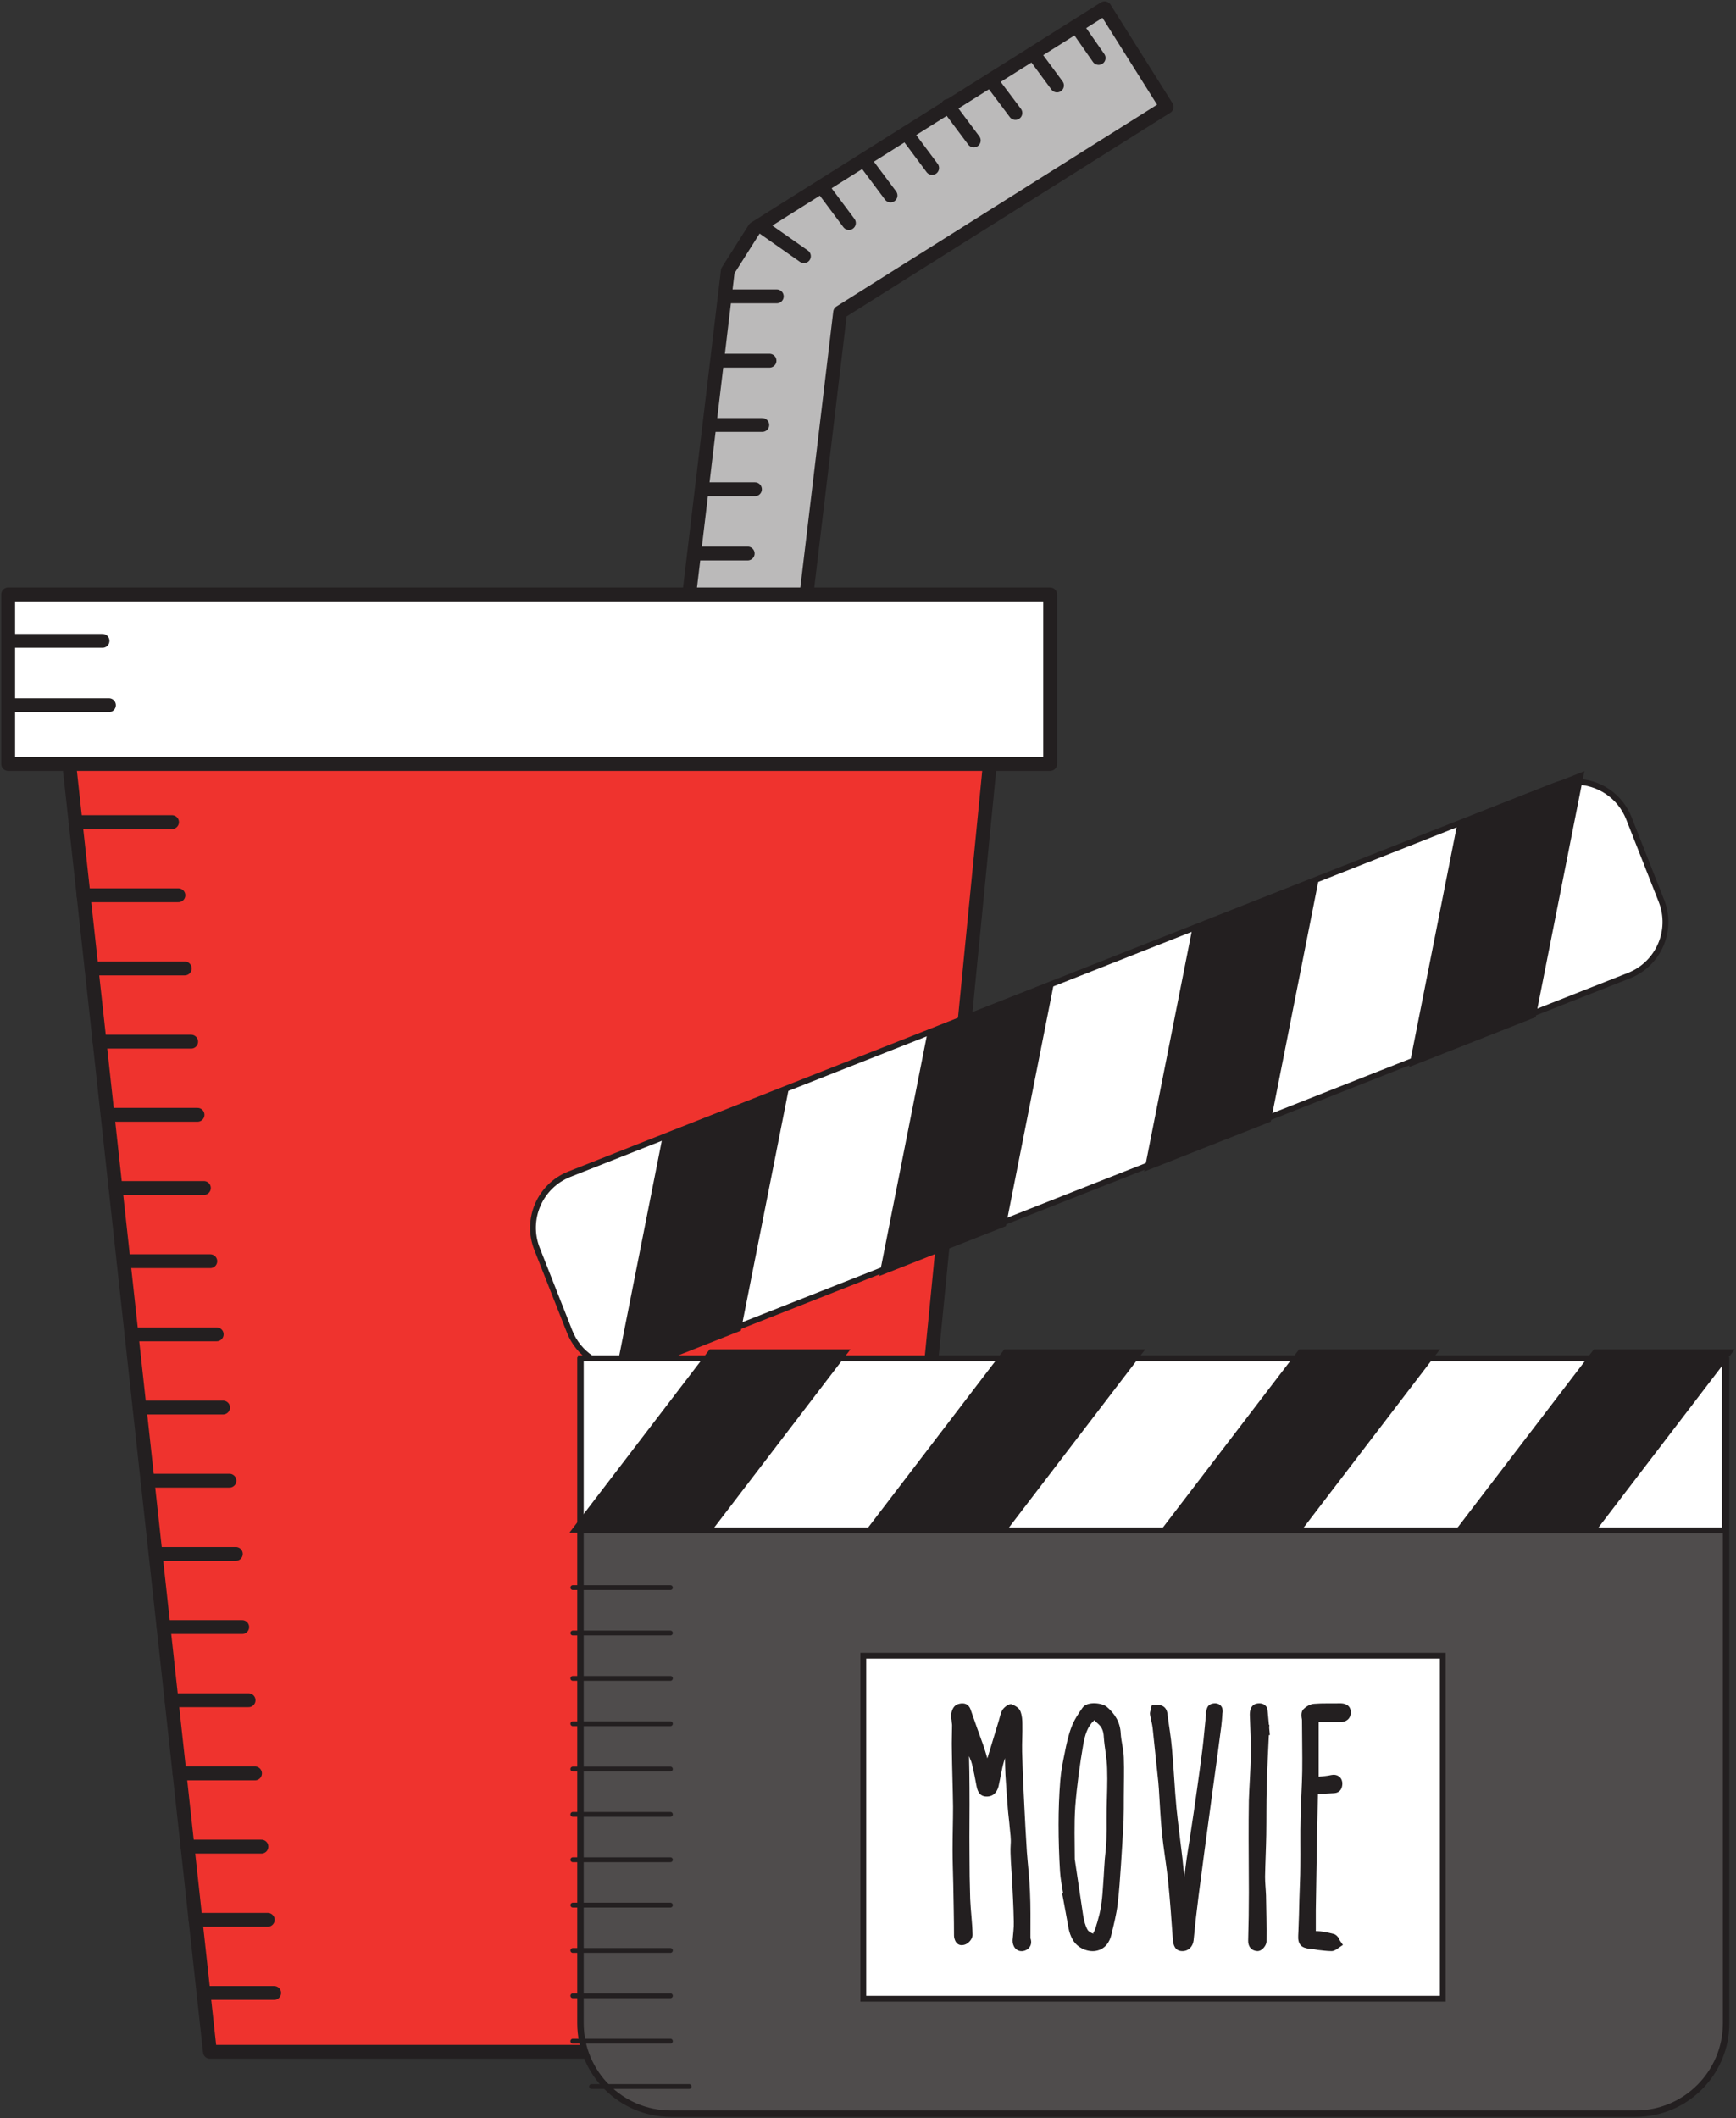 <svg width="214" height="261" xmlns="http://www.w3.org/2000/svg" xmlns:xlink="http://www.w3.org/1999/xlink" overflow="hidden"><rect width="100%" height="100%" fill="#333333" stroke="none"/><defs><clipPath id="clip0"><rect x="570" y="327" width="214" height="261"/></clipPath></defs><g clip-path="url(#clip0)" transform="translate(-570 -327)"><path d="M172.233 132.974 157.977 131.275 163.611 84.084 166.916 78.864 210.065 51.725 217.705 63.872 177.457 89.188 172.233 132.974" fill="#BBBABA" transform="matrix(1 0 0 1 496.107 276.148)"/><path d="M172.233 229.665 157.977 231.365 163.611 278.555 166.916 283.776 210.065 310.914 217.705 298.768 177.457 273.452Z" stroke="#231F20" stroke-width="1.706" stroke-linecap="round" stroke-linejoin="round" stroke-miterlimit="10" fill="none" transform="matrix(1 0 0 -1 496.107 638.937)"/><path d="M180.338 303.541 99.772 303.541 81.426 135.739 196.809 135.739 180.338 303.541" fill="#EF332E" transform="matrix(1 0 0 1 496.107 276.148)"/><path d="M180.338 59.098 99.772 59.098 81.426 226.9 196.809 226.9Z" stroke="#231F20" stroke-width="1.706" stroke-linecap="round" stroke-linejoin="round" stroke-miterlimit="10" fill="none" transform="matrix(1 0 0 -1 496.107 638.937)"/><path d="M82.222 219.648 94.309 219.648" stroke="#231F20" stroke-width="1.706" stroke-linecap="round" stroke-linejoin="round" stroke-miterlimit="10" fill="none" transform="matrix(1 0 0 -1 496.107 638.937)"/><path d="M83.205 210.629 95.098 210.629" stroke="#231F20" stroke-width="1.706" stroke-linecap="round" stroke-linejoin="round" stroke-miterlimit="10" fill="none" transform="matrix(1 0 0 -1 496.107 638.937)"/><path d="M84.194 201.614 95.884 201.614" stroke="#231F20" stroke-width="1.706" stroke-linecap="round" stroke-linejoin="round" stroke-miterlimit="10" fill="none" transform="matrix(1 0 0 -1 496.107 638.937)"/><path d="M85.18 192.599 96.671 192.599" stroke="#231F20" stroke-width="1.706" stroke-linecap="round" stroke-linejoin="round" stroke-miterlimit="10" fill="none" transform="matrix(1 0 0 -1 496.107 638.937)"/><path d="M86.166 183.577 97.457 183.577" stroke="#231F20" stroke-width="1.706" stroke-linecap="round" stroke-linejoin="round" stroke-miterlimit="10" fill="none" transform="matrix(1 0 0 -1 496.107 638.937)"/><path d="M87.149 174.562 98.243 174.562" stroke="#231F20" stroke-width="1.706" stroke-linecap="round" stroke-linejoin="round" stroke-miterlimit="10" fill="none" transform="matrix(1 0 0 -1 496.107 638.937)"/><path d="M88.139 165.544 99.026 165.544" stroke="#231F20" stroke-width="1.706" stroke-linecap="round" stroke-linejoin="round" stroke-miterlimit="10" fill="none" transform="matrix(1 0 0 -1 496.107 638.937)"/><path d="M89.125 156.522 99.816 156.522" stroke="#231F20" stroke-width="1.706" stroke-linecap="round" stroke-linejoin="round" stroke-miterlimit="10" fill="none" transform="matrix(1 0 0 -1 496.107 638.937)"/><path d="M90.108 147.51 100.605 147.51" stroke="#231F20" stroke-width="1.706" stroke-linecap="round" stroke-linejoin="round" stroke-miterlimit="10" fill="none" transform="matrix(1 0 0 -1 496.107 638.937)"/><path d="M91.09 138.492 101.391 138.492" stroke="#231F20" stroke-width="1.706" stroke-linecap="round" stroke-linejoin="round" stroke-miterlimit="10" fill="none" transform="matrix(1 0 0 -1 496.107 638.937)"/><path d="M92.076 129.477 102.178 129.477" stroke="#231F20" stroke-width="1.706" stroke-linecap="round" stroke-linejoin="round" stroke-miterlimit="10" fill="none" transform="matrix(1 0 0 -1 496.107 638.937)"/><path d="M93.066 120.455 102.967 120.455" stroke="#231F20" stroke-width="1.706" stroke-linecap="round" stroke-linejoin="round" stroke-miterlimit="10" fill="none" transform="matrix(1 0 0 -1 496.107 638.937)"/><path d="M94.049 111.44 103.75 111.44" stroke="#231F20" stroke-width="1.706" stroke-linecap="round" stroke-linejoin="round" stroke-miterlimit="10" fill="none" transform="matrix(1 0 0 -1 496.107 638.937)"/><path d="M95.035 102.421 104.536 102.421" stroke="#231F20" stroke-width="1.706" stroke-linecap="round" stroke-linejoin="round" stroke-miterlimit="10" fill="none" transform="matrix(1 0 0 -1 496.107 638.937)"/><path d="M96.024 93.406 105.329 93.406" stroke="#231F20" stroke-width="1.706" stroke-linecap="round" stroke-linejoin="round" stroke-miterlimit="10" fill="none" transform="matrix(1 0 0 -1 496.107 638.937)"/><path d="M97.007 84.385 106.119 84.385" stroke="#231F20" stroke-width="1.706" stroke-linecap="round" stroke-linejoin="round" stroke-miterlimit="10" fill="none" transform="matrix(1 0 0 -1 496.107 638.937)"/><path d="M97.993 75.366 106.898 75.366" stroke="#231F20" stroke-width="1.706" stroke-linecap="round" stroke-linejoin="round" stroke-miterlimit="10" fill="none" transform="matrix(1 0 0 -1 496.107 638.937)"/><path d="M98.979 66.351 107.691 66.351" stroke="#231F20" stroke-width="1.706" stroke-linecap="round" stroke-linejoin="round" stroke-miterlimit="10" fill="none" transform="matrix(1 0 0 -1 496.107 638.937)"/><path d="M203.346 144.848 74.899 144.848 74.899 123.959 203.346 123.959 203.346 144.848" fill="#FFFFFF" transform="matrix(1 0 0 1 496.107 276.148)"/><path d="M203.346 217.792 74.899 217.792 74.899 238.681 203.346 238.681Z" stroke="#231F20" stroke-width="1.706" stroke-linecap="round" stroke-linejoin="round" stroke-miterlimit="10" fill="none" transform="matrix(1 0 0 -1 496.107 638.937)"/><path d="M75.182 232.964 86.533 232.964" stroke="#231F20" stroke-width="1.706" stroke-linecap="round" stroke-linejoin="round" stroke-miterlimit="10" fill="none" transform="matrix(1 0 0 -1 496.107 638.937)"/><path d="M75.436 225.035 87.322 225.035" stroke="#231F20" stroke-width="1.706" stroke-linecap="round" stroke-linejoin="round" stroke-miterlimit="10" fill="none" transform="matrix(1 0 0 -1 496.107 638.937)"/><path d="M159.523 243.728 166.063 243.728" stroke="#231F20" stroke-width="1.706" stroke-linecap="round" stroke-linejoin="round" stroke-miterlimit="10" fill="none" transform="matrix(1 0 0 -1 496.107 638.937)"/><path d="M167.642 284.122 172.992 280.368" stroke="#231F20" stroke-width="1.706" stroke-linecap="round" stroke-linejoin="round" stroke-miterlimit="10" fill="#FFFFFF" transform="matrix(1 0 0 -1 496.107 638.937)"/><path d="M160.426 251.647 166.956 251.647" stroke="#231F20" stroke-width="1.706" stroke-linecap="round" stroke-linejoin="round" stroke-miterlimit="10" fill="none" transform="matrix(1 0 0 -1 496.107 638.937)"/><path d="M161.619 259.569 167.858 259.569" stroke="#231F20" stroke-width="1.706" stroke-linecap="round" stroke-linejoin="round" stroke-miterlimit="10" fill="none" transform="matrix(1 0 0 -1 496.107 638.937)"/><path d="M162.518 267.491 168.751 267.491" stroke="#231F20" stroke-width="1.706" stroke-linecap="round" stroke-linejoin="round" stroke-miterlimit="10" fill="none" transform="matrix(1 0 0 -1 496.107 638.937)"/><path d="M175.351 288.72 178.539 284.459" stroke="#231F20" stroke-width="1.706" stroke-linecap="round" stroke-linejoin="round" stroke-miterlimit="10" fill="#FFFFFF" transform="matrix(1 0 0 -1 496.107 638.937)"/><path d="M180.482 292.115 183.67 287.85" stroke="#231F20" stroke-width="1.706" stroke-linecap="round" stroke-linejoin="round" stroke-miterlimit="10" fill="#FFFFFF" transform="matrix(1 0 0 -1 496.107 638.937)"/><path d="M185.615 295.503 188.8 291.239" stroke="#231F20" stroke-width="1.706" stroke-linecap="round" stroke-linejoin="round" stroke-miterlimit="10" fill="#FFFFFF" transform="matrix(1 0 0 -1 496.107 638.937)"/><path d="M190.743 298.888 193.931 294.627" stroke="#231F20" stroke-width="1.706" stroke-linecap="round" stroke-linejoin="round" stroke-miterlimit="10" fill="#FFFFFF" transform="matrix(1 0 0 -1 496.107 638.937)"/><path d="M196.203 301.819 199.061 298.018" stroke="#231F20" stroke-width="1.706" stroke-linecap="round" stroke-linejoin="round" stroke-miterlimit="10" fill="#FFFFFF" transform="matrix(1 0 0 -1 496.107 638.937)"/><path d="M201.527 305.008 204.192 301.406" stroke="#231F20" stroke-width="1.706" stroke-linecap="round" stroke-linejoin="round" stroke-miterlimit="10" fill="#FFFFFF" transform="matrix(1 0 0 -1 496.107 638.937)"/><path d="M206.691 308.559 209.323 304.794" stroke="#231F20" stroke-width="1.706" stroke-linecap="round" stroke-linejoin="round" stroke-miterlimit="10" fill="#FFFFFF" transform="matrix(1 0 0 -1 496.107 638.937)"/><path d="M163.561 275.417 169.648 275.417" stroke="#231F20" stroke-width="1.706" stroke-linecap="round" stroke-linejoin="round" stroke-miterlimit="10" fill="none" transform="matrix(1 0 0 -1 496.107 638.937)"/><path d="M150.711 219.427C147.776 219.427 145.184 217.665 144.111 214.936L140.094 204.742C138.658 201.104 140.45 196.976 144.088 195.54L265.479 147.676C266.315 147.35 267.188 147.18 268.081 147.18 271.012 147.18 273.604 148.945 274.684 151.674L278.701 161.868C279.394 163.631 279.361 165.56 278.608 167.295 277.852 169.035 276.466 170.374 274.704 171.067L153.313 218.931C152.477 219.26 151.604 219.427 150.711 219.427" fill="#FFFFFF" transform="matrix(1 0 0 1 496.107 276.148)"/><path d="M268.077 146.823C267.144 146.823 266.225 147 265.349 147.346L143.958 195.207C140.137 196.716 138.251 201.05 139.76 204.875L143.778 215.066C144.908 217.931 147.63 219.787 150.715 219.787 151.647 219.787 152.567 219.61 153.443 219.264L274.833 171.403C276.686 170.67 278.142 169.264 278.935 167.439 279.728 165.613 279.764 163.587 279.035 161.738L275.017 151.544C273.884 148.676 271.159 146.823 268.077 146.823ZM268.077 147.54C270.766 147.54 273.304 149.159 274.35 151.807L278.368 161.998C279.731 165.46 278.032 169.371 274.574 170.737L153.183 218.601C152.37 218.917 151.534 219.071 150.715 219.071 148.026 219.071 145.487 217.451 144.441 214.803L140.427 204.612C139.061 201.147 140.76 197.239 144.221 195.87L265.612 148.013C266.421 147.693 267.258 147.54 268.077 147.54" fill="#231F20" transform="matrix(1 0 0 1 496.107 276.148)"/><path d="M165.223 214.823 149.618 220.976 155.622 190.663 171.227 184.513 165.223 214.823" fill="#231F20" transform="matrix(1 0 0 1 496.107 276.148)"/><path d="M197.885 201.947 182.277 208.097 188.284 177.786 203.889 171.633 197.885 201.947" fill="#231F20" transform="matrix(1 0 0 1 496.107 276.148)"/><path d="M230.541 189.07 214.936 195.22 220.94 164.913 236.544 158.76 230.541 189.07" fill="#231F20" transform="matrix(1 0 0 1 496.107 276.148)"/><path d="M263.2 176.194 247.595 182.344 253.602 152.037 269.203 145.884 263.2 176.194" fill="#231F20" transform="matrix(1 0 0 1 496.107 276.148)"/><path d="M156.601 311.317C150.451 311.317 145.447 306.313 145.447 300.163L145.447 218.491 286.677 218.491 286.677 300.163C286.677 306.313 281.673 311.317 275.523 311.317L156.601 311.317" fill="#4F4C4C" transform="matrix(1 0 0 1 496.107 276.148)"/><path d="M287.073 218.094 145.051 218.094 145.051 300.163C145.051 306.53 150.231 311.713 156.601 311.713L275.523 311.713C281.89 311.713 287.073 306.53 287.073 300.163ZM286.277 218.891 286.277 300.163C286.277 306.103 281.463 310.917 275.523 310.917L156.601 310.917C150.661 310.917 145.847 306.103 145.847 300.163L145.847 218.891 286.277 218.891" fill="#231F20" transform="matrix(1 0 0 1 496.107 276.148)"/><path d="M145.487 239.429 145.487 218.228 286.514 218.228 286.514 239.429 145.487 239.429" fill="#FFFFFF" transform="matrix(1 0 0 1 496.107 276.148)"/><path d="M286.874 217.868 145.131 217.868 145.131 239.786 286.874 239.786ZM286.157 218.584 286.157 239.073 145.847 239.073 145.847 218.584 286.157 218.584" fill="#231F20" transform="matrix(1 0 0 1 496.107 276.148)"/><path d="M161.445 239.726 144.081 239.726 161.372 217.128 178.733 217.128 161.445 239.726" fill="#231F20" transform="matrix(1 0 0 1 496.107 276.148)"/><path d="M197.779 239.726 180.418 239.726 197.702 217.128 215.069 217.128 197.779 239.726" fill="#231F20" transform="matrix(1 0 0 1 496.107 276.148)"/><path d="M234.112 239.726 216.752 239.726 234.039 217.128 251.4 217.128 234.112 239.726" fill="#231F20" transform="matrix(1 0 0 1 496.107 276.148)"/><path d="M270.449 239.726 253.085 239.726 270.373 217.128 287.736 217.128 270.449 239.726" fill="#231F20" transform="matrix(1 0 0 1 496.107 276.148)"/><path d="M144.508 116.294 156.535 116.294" stroke="#231F20" stroke-width="0.596" stroke-linecap="round" stroke-linejoin="round" stroke-miterlimit="10" fill="none" transform="matrix(1 0 0 -1 496.107 638.937)"/><path d="M144.508 110.707 156.535 110.707" stroke="#231F20" stroke-width="0.596" stroke-linecap="round" stroke-linejoin="round" stroke-miterlimit="10" fill="none" transform="matrix(1 0 0 -1 496.107 638.937)"/><path d="M144.508 105.117 156.535 105.117" stroke="#231F20" stroke-width="0.596" stroke-linecap="round" stroke-linejoin="round" stroke-miterlimit="10" fill="none" transform="matrix(1 0 0 -1 496.107 638.937)"/><path d="M144.508 99.53 156.535 99.53" stroke="#231F20" stroke-width="0.596" stroke-linecap="round" stroke-linejoin="round" stroke-miterlimit="10" fill="none" transform="matrix(1 0 0 -1 496.107 638.937)"/><path d="M144.508 93.943 156.535 93.943" stroke="#231F20" stroke-width="0.596" stroke-linecap="round" stroke-linejoin="round" stroke-miterlimit="10" fill="none" transform="matrix(1 0 0 -1 496.107 638.937)"/><path d="M144.508 88.356 156.535 88.356" stroke="#231F20" stroke-width="0.596" stroke-linecap="round" stroke-linejoin="round" stroke-miterlimit="10" fill="none" transform="matrix(1 0 0 -1 496.107 638.937)"/><path d="M144.508 82.766 156.535 82.766" stroke="#231F20" stroke-width="0.596" stroke-linecap="round" stroke-linejoin="round" stroke-miterlimit="10" fill="none" transform="matrix(1 0 0 -1 496.107 638.937)"/><path d="M144.508 77.179 156.535 77.179" stroke="#231F20" stroke-width="0.596" stroke-linecap="round" stroke-linejoin="round" stroke-miterlimit="10" fill="none" transform="matrix(1 0 0 -1 496.107 638.937)"/><path d="M144.508 71.588 156.535 71.588" stroke="#231F20" stroke-width="0.596" stroke-linecap="round" stroke-linejoin="round" stroke-miterlimit="10" fill="none" transform="matrix(1 0 0 -1 496.107 638.937)"/><path d="M144.508 66.001 156.535 66.001" stroke="#231F20" stroke-width="0.596" stroke-linecap="round" stroke-linejoin="round" stroke-miterlimit="10" fill="none" transform="matrix(1 0 0 -1 496.107 638.937)"/><path d="M144.508 60.411 156.535 60.411" stroke="#231F20" stroke-width="0.596" stroke-linecap="round" stroke-linejoin="round" stroke-miterlimit="10" fill="none" transform="matrix(1 0 0 -1 496.107 638.937)"/><path d="M146.813 54.824 158.84 54.824" stroke="#231F20" stroke-width="0.596" stroke-linecap="round" stroke-linejoin="round" stroke-miterlimit="10" fill="none" transform="matrix(1 0 0 -1 496.107 638.937)"/><path d="M251.746 297.001 180.315 297.001 180.315 254.728 251.746 254.728 251.746 297.001" fill="#FFFFFF" transform="matrix(1 0 0 1 496.107 276.148)"/><path d="M251.746 65.638 180.315 65.638 180.315 107.912 251.746 107.912Z" stroke="#231F20" stroke-width="0.715" stroke-miterlimit="10" fill="none" transform="matrix(1 0 0 -1 496.107 638.937)"/><path d="M197.016 262.89C197.133 262.48 197.219 262.07 197.396 261.687 197.542 261.338 198.219 260.748 198.598 260.864 198.892 260.984 199.511 261.248 199.688 261.747 199.891 262.277 199.921 262.833 199.921 263.303 199.951 264.446 199.861 265.592 199.891 266.738 199.951 268.94 200.038 271.112 200.158 273.284 200.244 275.193 200.361 277.132 200.477 279.041 200.597 280.654 200.801 282.296 200.861 283.942 200.947 285.764 200.917 287.583 200.917 289.402 200.917 289.492 200.917 289.579 200.917 289.669 200.917 289.695 200.917 289.695 200.917 289.695 201.244 290.578 200.627 291.195 199.981 291.281 199.128 291.371 198.688 290.635 198.718 289.932 198.775 289.169 198.892 288.403 198.865 287.643 198.835 285.764 198.718 283.912 198.628 282.033 198.598 281.477 198.542 280.92 198.512 280.331 198.482 279.598 198.425 278.865 198.482 278.128 198.542 277.425 198.425 276.749 198.365 276.073 198.305 275.283 198.189 274.49 198.129 273.694 198.012 272.318 197.925 270.936 197.835 269.556 197.809 268.88 197.779 268.177 197.779 267.501L197.662 267.884C197.366 268.88 197.219 269.94 196.986 270.966 196.866 271.435 196.543 272.168 195.663 272.228 194.577 272.318 194.371 271.405 194.284 270.996 194.108 270.056 193.931 269.117 193.698 268.177 193.638 267.971 193.581 267.794 193.491 267.617 193.461 267.501 193.405 267.384 193.345 267.264 193.375 268.56 193.405 269.85 193.405 271.142 193.431 273.844 193.375 276.546 193.405 279.274 193.405 281.123 193.431 283.002 193.491 284.851 193.551 286.321 193.754 287.79 193.784 289.226 193.814 289.815 193.228 290.372 192.815 290.488 191.759 290.811 191.496 289.755 191.496 289.372 191.496 287.26 191.436 285.175 191.406 283.092 191.379 281.653 191.319 280.214 191.319 278.805 191.319 277.016 191.379 275.25 191.379 273.491 191.349 271.142 191.259 268.793 191.232 266.445 191.202 265.445 191.259 264.446 191.259 263.45 191.259 263.273 191.202 263.067 191.202 262.89 191.172 262.687 191.112 262.394 191.142 262.13 191.172 261.834 191.349 261.101 191.875 260.894 192.199 260.748 193.198 260.485 193.551 261.541 194.051 263.01 194.577 264.446 195.107 265.915 195.284 266.445 195.46 267.001 195.607 267.531L197.016 262.89" fill="#231F20" transform="matrix(1 0 0 1 496.107 276.148)"/><path d="M209.229 263.243C209.169 263.187 209.113 263.127 209.023 263.067 208.966 263.01 208.876 262.92 208.819 262.803 208.79 262.743 208.819 262.833 208.73 262.89 207.937 263.626 207.643 264.652 207.437 265.768 206.997 268.324 206.644 270.879 206.441 273.461 206.294 275.633 206.381 277.805 206.381 279.947 206.734 282.269 207.057 284.558 207.41 286.85 207.527 287.523 207.673 288.17 207.967 288.669 208.053 288.816 208.346 289.049 208.7 289.139 208.673 289.109 208.673 289.079 208.643 289.079 208.73 288.962 208.79 288.786 208.846 288.699 208.936 288.493 208.993 288.289 209.053 288.053 209.139 287.82 209.199 287.583 209.259 287.347 209.669 285.997 209.786 284.588 209.876 283.149 209.992 281.713 210.022 280.244 210.199 278.805 210.372 277.132 210.285 275.427 210.315 273.724 210.345 272.082 210.432 270.439 210.372 268.793 210.345 267.501 210.049 266.212 209.962 264.916 209.932 264.183 209.729 263.656 209.229 263.243ZM212.078 280.624C211.958 282.269 211.871 283.885 211.665 285.498 211.518 286.76 211.195 287.993 210.902 289.226 210.698 290.138 210.139 291.048 208.993 291.251 208.023 291.428 206.734 290.928 206.148 289.902 205.881 289.462 205.705 288.932 205.618 288.463 205.381 287.23 205.178 285.967 204.825 284.148L204.942 284.148C204.795 283.239 204.618 282.356 204.562 281.447 204.445 279.538 204.385 277.599 204.385 275.693 204.385 273.901 204.445 272.082 204.592 270.289 204.678 269.143 204.912 267.971 205.148 266.828 205.355 265.768 205.588 264.682 205.971 263.686 206.294 262.803 206.851 261.984 207.35 261.278 207.937 260.455 209.816 260.688 210.372 261.218 211.315 262.04 211.988 263.067 212.048 264.479 212.108 265.445 212.398 266.415 212.428 267.414 212.487 269.03 212.428 270.642 212.428 272.258 212.428 273.224 212.428 274.224 212.398 275.223 212.311 277.016 212.194 278.835 212.078 280.624" fill="#231F20" transform="matrix(1 0 0 1 496.107 276.148)"/><path d="M222.675 261.394C222.792 260.954 223.175 260.778 223.585 260.748 224.055 260.718 224.468 260.954 224.584 261.424 224.614 261.571 224.614 261.717 224.614 261.807 224.614 261.864 224.584 261.924 224.584 261.984 224.524 263.067 224.378 264.126 224.231 265.182 223.881 267.941 223.468 270.702 223.115 273.431 222.619 277.102 222.119 280.774 221.649 284.442 221.413 286.261 221.206 288.113 221.029 289.962 220.943 290.751 220.357 291.311 219.594 291.281 218.741 291.251 218.538 290.548 218.478 289.932 218.301 287.437 218.124 284.911 217.861 282.416 217.655 280.537 217.332 278.658 217.128 276.749 216.952 274.93 216.862 273.108 216.745 271.259 216.715 271.022 216.715 270.759 216.685 270.496 216.452 268.264 216.215 266.035 215.982 263.803 215.922 263.243 215.746 262.687 215.659 262.13 215.629 261.924 215.689 261.747 215.719 261.631 215.719 261.541 215.746 261.454 215.866 261.011 217.098 260.748 217.685 261.188 217.801 262.01 217.978 263.45 218.241 264.889 218.361 266.328 218.594 268.763 218.681 271.199 218.917 273.637 219.124 275.72 219.417 277.775 219.654 279.861 219.74 280.624 219.8 281.39 219.887 282.153L220.033 280.947C220.21 279.421 220.503 277.922 220.71 276.426 220.973 274.694 221.236 272.961 221.473 271.199 221.706 269.616 221.912 268.001 222.119 266.415 222.295 264.976 222.412 263.54 222.559 262.13 222.529 261.954 222.529 261.777 222.619 261.601 222.619 261.541 222.645 261.454 222.675 261.394" fill="#231F20" transform="matrix(1 0 0 1 496.107 276.148)"/><path d="M229.018 264.769 230.368 263.363C230.221 266.475 230.105 268.763 230.045 271.082 229.988 273.021 230.018 274.96 229.988 276.926 229.958 278.658 229.868 280.39 229.838 282.123 229.838 282.886 229.928 283.649 229.958 284.442 229.988 286.321 230.045 288.2 230.018 290.109 230.018 290.518 229.518 291.281 228.902 291.281 228.166 291.251 227.726 290.725 227.756 289.962 227.812 287.993 227.842 285.997 227.842 284.029 227.842 281.826 227.812 279.628 227.812 277.452 227.812 275.87 227.812 274.284 227.842 272.698 227.902 270.879 228.049 269.087 228.079 267.294 228.109 265.592 228.019 263.863 227.959 262.157 227.959 261.687 228.049 260.748 229.135 260.748 229.605 260.748 229.958 260.984 230.105 261.364 230.161 261.601 230.161 261.807 230.191 262.04 230.251 262.717 230.308 263.39 230.428 264.652L229.018 264.769" fill="#231F20" transform="matrix(1 0 0 1 496.107 276.148)"/><path d="M238.297 289.169C238.56 289.226 238.766 289.462 238.913 289.669 238.94 289.755 238.97 289.815 239.03 289.902 239.03 289.932 239.06 289.992 239.439 290.518 238.853 290.901 238.766 290.988 238.677 291.048 238.56 291.108 238.327 291.281 238.03 291.281 237.474 291.281 236.888 291.195 236.328 291.135 236.151 291.108 236.005 291.075 235.831 291.048 235.448 291.018 235.155 290.988 234.949 290.928 234.246 290.781 233.979 290.372 233.922 289.725 233.922 289.492 233.922 289.199 233.952 288.786 234.009 287.467 234.039 286.144 234.069 284.851 234.099 283.502 234.186 282.18 234.186 280.86 234.216 278.865 234.156 276.866 234.216 274.87 234.246 272.961 234.392 271.022 234.422 269.087 234.449 267.001 234.392 264.916 234.392 262.833 234.392 262.687 234.332 262.51 234.332 262.364 234.302 262.1 234.332 261.777 234.509 261.541 234.832 261.188 235.362 260.838 235.888 260.808 236.944 260.718 238.03 260.778 239.09 260.748 239.439 260.748 240.379 260.808 240.409 261.834 240.409 262.657 239.823 263.067 239.116 263.067 238.237 263.067 237.387 263.067 236.448 263.067L236.448 269.793C236.974 269.733 237.504 269.703 238.004 269.586 238.707 269.44 239.263 269.82 239.353 270.439 239.413 270.849 239.323 271.788 238.297 271.818 237.65 271.845 237.004 271.905 236.358 271.905 236.328 273.754 236.271 275.603 236.241 277.452 236.181 280.39 236.151 283.326 236.095 286.261 236.095 287.113 236.095 287.966 236.095 288.816 236.858 288.816 237.62 288.992 238.297 289.169" fill="#231F20" transform="matrix(1 0 0 1 496.107 276.148)"/></g></svg>